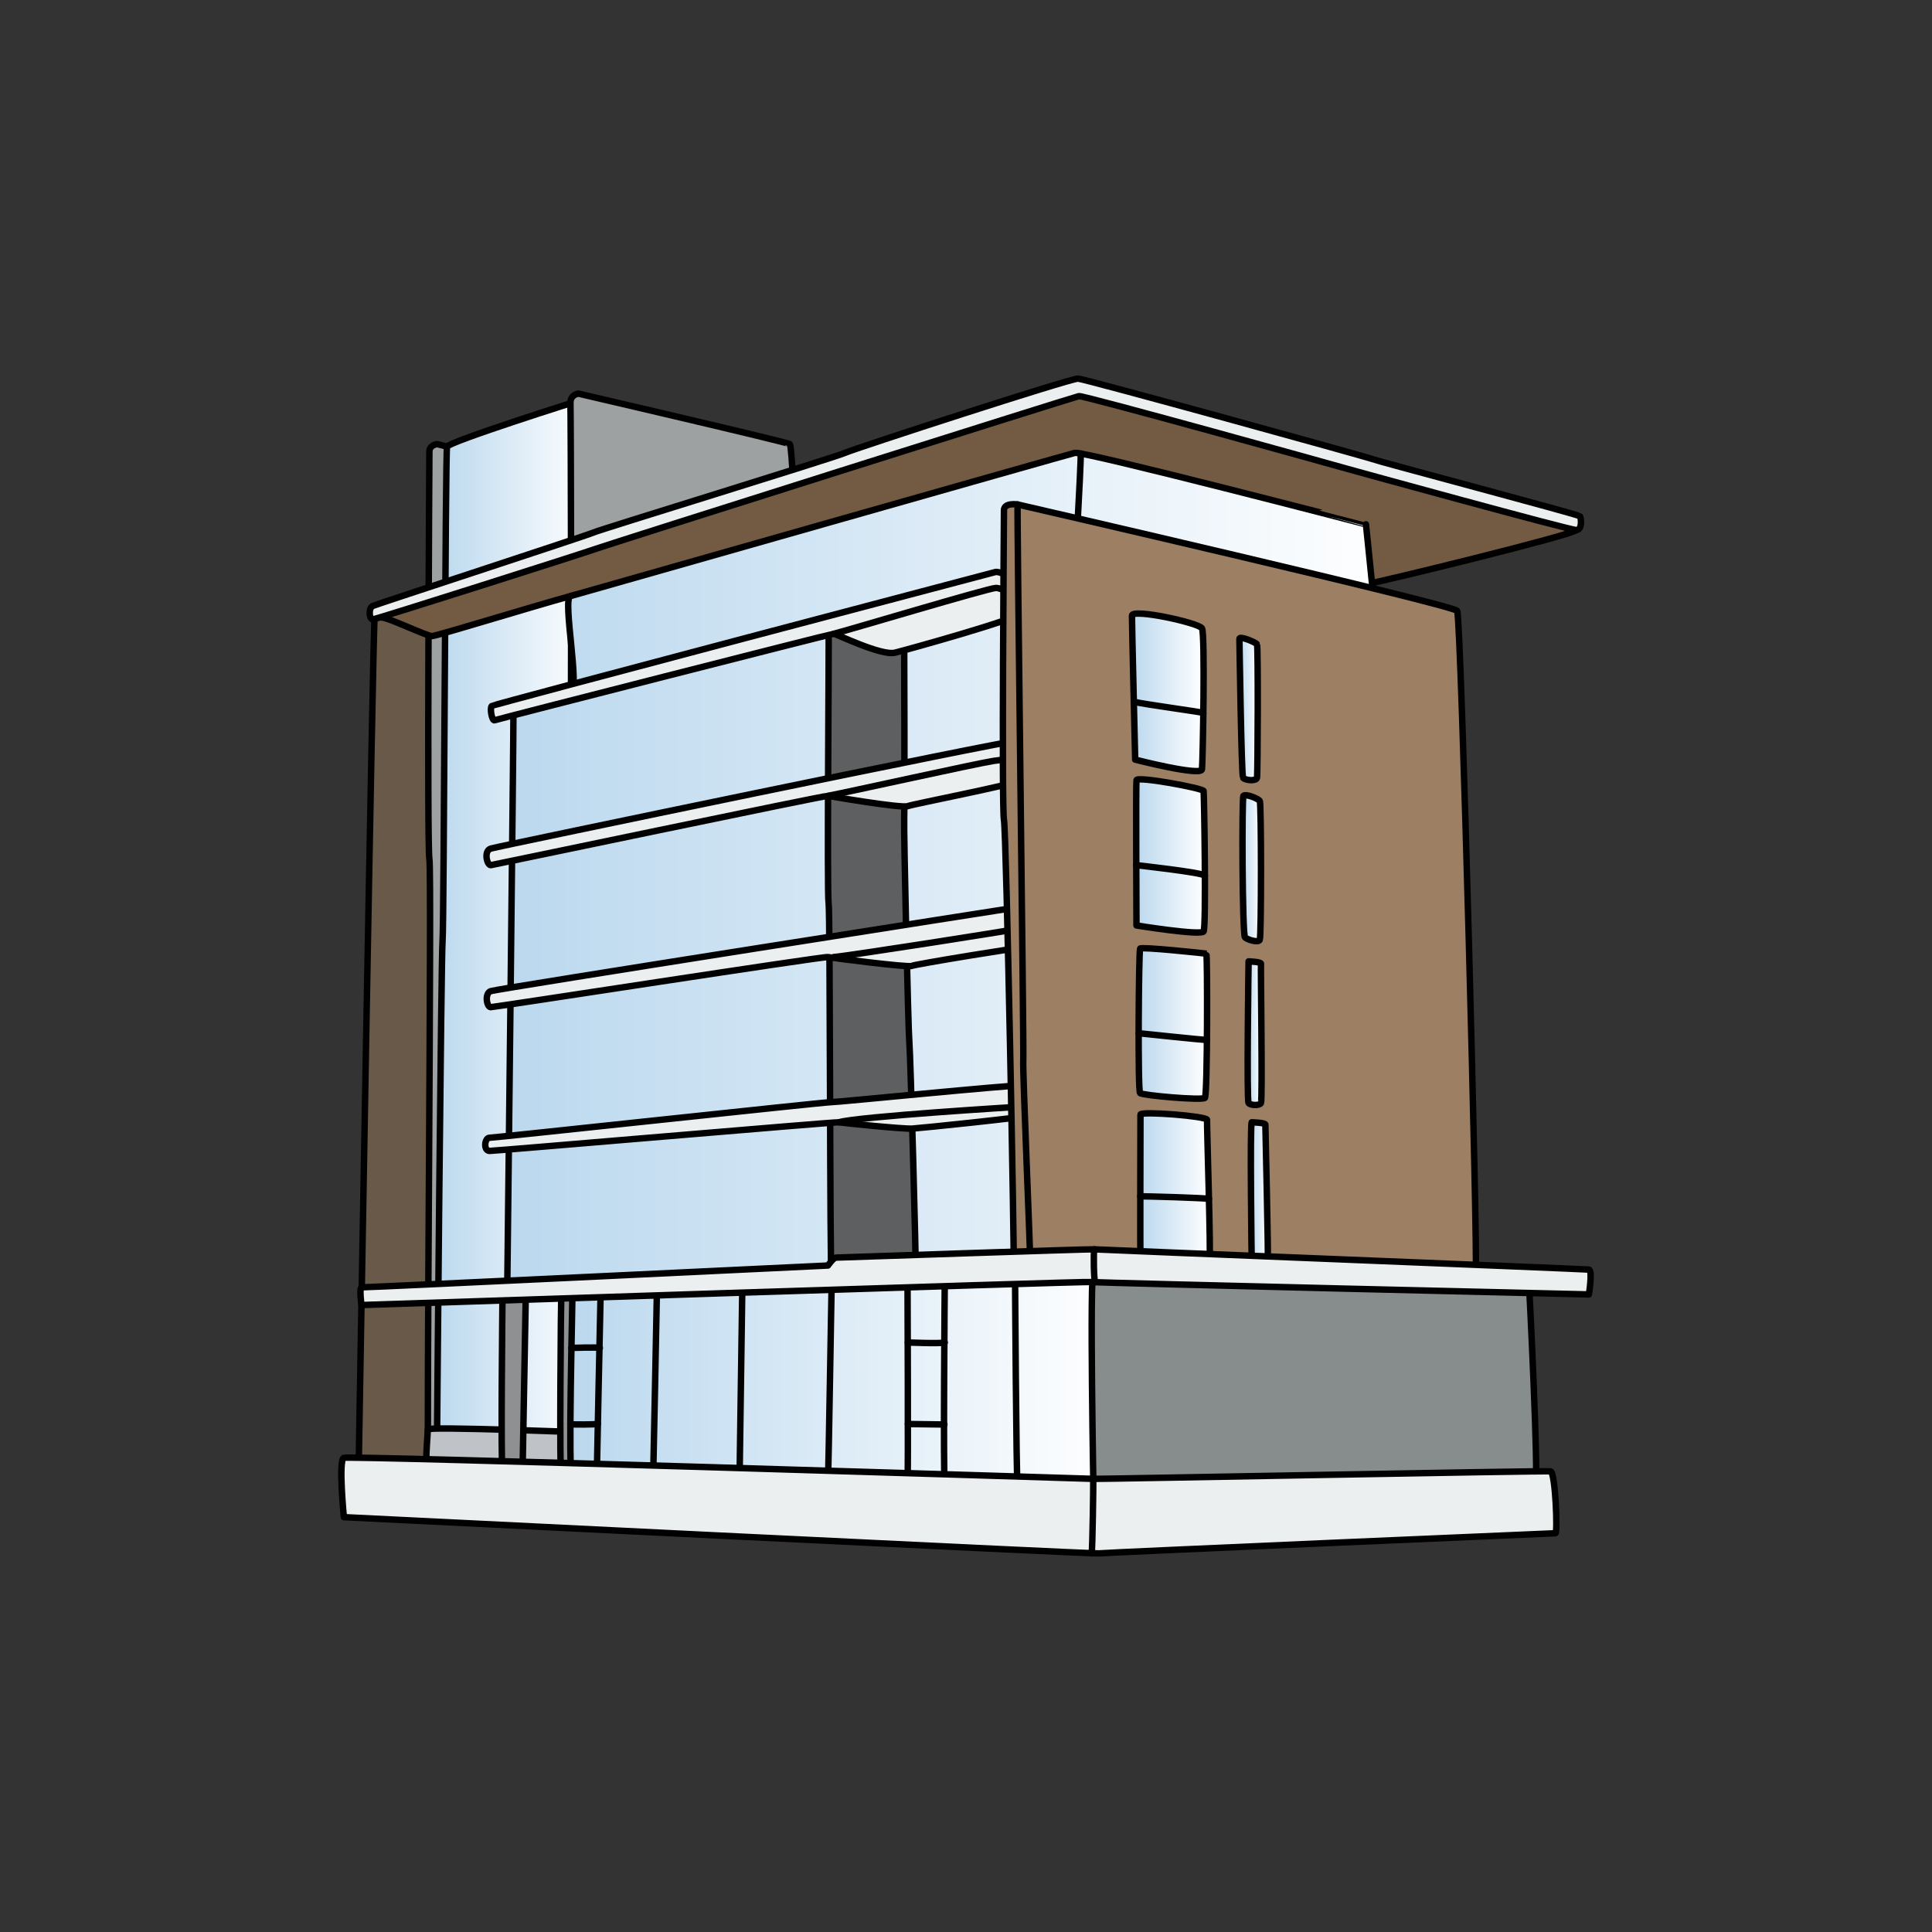 <?xml version="1.0" encoding="utf-8"?>
<!-- Generator: Adobe Illustrator 17.0.0, SVG Export Plug-In . SVG Version: 6.00 Build 0)  -->
<!DOCTYPE svg PUBLIC "-//W3C//DTD SVG 1.1//EN" "http://www.w3.org/Graphics/SVG/1.1/DTD/svg11.dtd">
<svg version="1.1" id="Layer_1" xmlns="http://www.w3.org/2000/svg" xmlns:xlink="http://www.w3.org/1999/xlink" x="0px" y="0px"
	 width="300px" height="300px" viewBox="0 0 300 300" enable-background="new 0 0 300 300" xml:space="preserve">
<rect x="0" y="0" width="300" height="300" fill="#333333" stroke="none"/>
<path fill="#685949" stroke="#000000" stroke-linecap="round" stroke-linejoin="round" stroke-miterlimit="10" d="M70.338,96.814
	c-1.569-0.129-11.897-2.615-12.159-1.177c-0.261,1.438-2.484,132.179-2.484,132.179s11.244,0.654,11.636,0.654
	c0.392,0,2.746-35.169,3.007-37.915C70.599,187.809,71.409,96.902,70.338,96.814z"/>
<path fill="#9DA1A2" stroke="#000000" stroke-linecap="round" stroke-linejoin="round" stroke-miterlimit="10" d="M70.878,70.142
	c-0.328-0.64-3.024-1.177-3.024-1.177s-1.177,0.131-1.177,1.177c0,1.046-0.392,61.056,0,63.279
	c0.392,2.223-0.479,91.911-0.174,93.088c0.305,1.177,2.92,0.392,2.92-1.046C69.423,224.025,71.548,71.45,70.878,70.142z"/>
<linearGradient id="SVGID_1_" gradientUnits="userSpaceOnUse" x1="67.854" y1="143.673" x2="91.597" y2="143.673">
	<stop  offset="0" style="stop-color:#BBD8EE"/>
	<stop  offset="1" style="stop-color:#FFFFFF"/>
</linearGradient>
<path fill="url(#SVGID_1_)" stroke="#000000" stroke-linecap="round" stroke-linejoin="round" stroke-miterlimit="10" d="
	M90.755,61.958c-0.763,0.183-21.093,6.633-21.343,7.409s-0.474,74.383-0.689,76.606c-0.215,2.223-0.869,77.268-0.869,78.575
	c0,1.307,21.834,0.915,22.357,0c0.523-0.915,1.7-37.392,1.307-42.491C91.126,176.958,91.579,61.76,90.755,61.958z"/>
<path fill="#9DA1A2" stroke="#000000" stroke-linecap="round" stroke-linejoin="round" stroke-miterlimit="10" d="M122.645,68.966
	c-0.159-0.251-32.827-7.844-32.827-7.844s-1.299,0.132-1.238,1.504s0.196,49.354-0.002,51.838
	c-0.198,2.484,36.017-3.922,35.887-5.36C124.334,107.665,123.309,70.012,122.645,68.966z"/>
<path fill="#735A43" stroke="#000000" stroke-linecap="round" stroke-linejoin="round" stroke-miterlimit="10" d="M167.217,59.683
	C165.5,59.593,58.702,94.329,58.702,94.329s-0.261,1.569,0.654,1.569c0.915,0,6.929,2.876,7.714,2.876s21.965-6.537,22.88-6.537
	c0.915,0,121.066-1.438,122.374-1.569c1.307-0.131,32.424-7.714,32.424-8.367C244.747,81.648,169.701,59.814,167.217,59.683z"/>
<path fill="#EBEFF0" stroke="#000000" stroke-linecap="round" stroke-linejoin="round" stroke-miterlimit="10" d="M245.324,80.154
	c0.18,0.206,0.438,2.138-0.577,2.147c-1.015,0.009-34.553-9.213-35.582-9.511c-1.028-0.299-40.902-11.412-41.632-11.279
	c-0.73,0.133-73.313,23.088-74.938,23.686c-1.625,0.597-34.135,10.947-34.699,10.98c-0.564,0.033-0.73-1.758,0-2.09
	c0.73-0.332,33.206-10.914,34.201-11.378s37.353-11.611,39.078-12.374c1.725-0.763,35.13-11.611,36.225-11.544
	c1.095,0.066,45.182,12.241,45.746,12.506C213.71,71.562,245.092,79.889,245.324,80.154z"/>
<linearGradient id="SVGID_2_" gradientUnits="userSpaceOnUse" x1="78.754" y1="135.657" x2="217.044" y2="135.657">
	<stop  offset="0" style="stop-color:#BBD8EE"/>
	<stop  offset="1" style="stop-color:#FFFFFF"/>
</linearGradient>
<path fill="url(#SVGID_2_)" stroke="#000000" stroke-linecap="round" stroke-linejoin="round" stroke-miterlimit="10" d="
	M166.899,70.323c-1.2,0.284-77.016,21.877-78.321,22.239c-1.305,0.362,1.605,14.745,0,14.95c-1.605,0.205-8.908,2.466-8.852,3.287
	s-0.971,90.199-0.971,90.199s93.692-4.931,95.13-4.726c1.438,0.205,41.504-36.778,42.942-47.052s-4.726-67.804-4.726-67.804
	S168.254,70.002,166.899,70.323z"/>
<path fill="none" stroke="#000000" stroke-linecap="round" stroke-linejoin="round" stroke-miterlimit="10" d="M166.693,92.513
	c0,0,1.208-20.75,1.118-22.087"/>
<path fill="#5E5F61" stroke="#000000" stroke-linecap="round" stroke-linejoin="round" stroke-miterlimit="10" d="M140.403,99.3
	c0,0,0.089,25.789,0,27.657s0.622,32.929,0.8,34.873c0.178,1.944,1.072,34.683,0.978,35.292c-0.094,0.609-12.776,1.998-13.058,1.266
	c-0.281-0.732-0.193-56.757-0.459-58.18c-0.267-1.423,0.089-41.619,0-42.419C128.575,96.988,140.401,98.589,140.403,99.3z"/>
<path fill="#EBEFF0" stroke="#000000" stroke-linecap="round" stroke-linejoin="round" stroke-miterlimit="10" d="M154.632,88.807
	c0,0-77.902,20.543-78.258,20.809c-0.356,0.267,0,2.401,0.445,2.223c0.445-0.178,52.29-13.428,52.646-13.428
	s7.381,3.468,9.515,2.935c2.134-0.534,18.586-5.107,19.653-6.155S157.3,88.807,154.632,88.807z"/>
<path fill="none" stroke="#000000" stroke-linecap="round" stroke-linejoin="round" stroke-miterlimit="10" d="M157.211,92.513
	c0,0-1.512-1.216-2.579-1.216s-23.324,6.67-25.167,7.114"/>
<path fill="#EBEFF0" stroke="#000000" stroke-linecap="round" stroke-linejoin="round" stroke-miterlimit="10" d="M157.922,115.03
	c-0.978-0.166-80.505,16.374-81.693,16.73c-1.189,0.356-0.59,2.668,0,2.579s51.909-10.849,52.35-10.76
	c0.441,0.089,11.379,1.956,12.358,1.601c0.978-0.356,15.726-3.201,17.956-4.091C161.124,120.199,159.434,115.286,157.922,115.03z"/>
<path fill="none" stroke="#000000" stroke-linecap="round" stroke-linejoin="round" stroke-miterlimit="10" d="M158.011,118.153
	c0,0-0.889-0.445-3.735,0s-22.864,4.896-25.697,5.425"/>
<path fill="#EBEFF0" stroke="#000000" stroke-linecap="round" stroke-linejoin="round" stroke-miterlimit="10" d="M158.367,140.83
	c-1.593,0.235-81.192,12.717-82.171,13.073c-0.978,0.356-0.623,2.49,0,2.49s51.732-7.915,52.367-7.781
	c0.635,0.133,12.462,1.645,12.996,1.378c0.534-0.267,16.902-2.935,18.411-3.024C161.479,146.877,159.832,140.614,158.367,140.83z"/>
<path fill="none" stroke="#000000" stroke-linecap="round" stroke-linejoin="round" stroke-miterlimit="10" d="M158.1,144.207
	c-0.534,0.18-27.093,4.339-28.635,4.401"/>
<path fill="#EBEFF0" stroke="#000000" stroke-linecap="round" stroke-linejoin="round" stroke-miterlimit="10" d="M159.434,168.487
	c-2.935,0-29.422,2.668-30.54,2.668c-1.119,0-52.075,5.513-52.875,5.513c-0.8,0-0.978,2.045,0,2.045
	c0.978,0,53.802-4.535,54.247-4.446c0.445,0.089,9.986,1.072,11.396,0.98c1.41-0.091,16.978-1.692,18.309-2.048
	S159.434,168.487,159.434,168.487z"/>
<path fill="none" stroke="#000000" stroke-linecap="round" stroke-linejoin="round" stroke-miterlimit="10" d="M158.1,171.867
	c0,0-24.9,1.512-27.835,2.401"/>
<path fill="#9D8064" stroke="#000000" stroke-linecap="round" stroke-linejoin="round" stroke-miterlimit="10" d="M226.27,94.854
	c-0.488-0.894-68.259-16.521-68.259-16.521s-2.116-0.332-2.116,0.896c0,1.229-0.375,46.229,0,48.104
	c0.375,1.875,1.651,68.782,1.513,69.641s28.487,0.859,29.737,0.859s41.625,0,42-0.625S226.895,96,226.27,94.854z"/>
<path fill="none" stroke="#000000" stroke-linecap="round" stroke-linejoin="round" stroke-miterlimit="10" d="M158.011,78.332
	c-0.116,1,1.005,85.125,0.882,86.375s1.152,30.625,1.077,31.5"/>
<linearGradient id="SVGID_3_" gradientUnits="userSpaceOnUse" x1="175.769" y1="107.506" x2="186.898" y2="107.506">
	<stop  offset="0" style="stop-color:#BBD8EE"/>
	<stop  offset="1" style="stop-color:#FFFFFF"/>
</linearGradient>
<path fill="url(#SVGID_3_)" stroke="#000000" stroke-linecap="round" stroke-linejoin="round" stroke-miterlimit="10" d="
	M175.77,95.582c-0.025,0.558,0.5,22.373,0.5,22.373s10.25,2.627,10.375,1.502s0.5-21.025,0-21.888
	C186.145,96.707,175.82,94.458,175.77,95.582z"/>
<path fill="none" stroke="#000000" stroke-linecap="round" stroke-linejoin="round" stroke-miterlimit="10" d="M176.057,108.965
	c1.338,0.367,10.799,1.626,10.797,1.746"/>
<linearGradient id="SVGID_4_" gradientUnits="userSpaceOnUse" x1="192.455" y1="110.097" x2="195.303" y2="110.097">
	<stop  offset="0" style="stop-color:#BBD8EE"/>
	<stop  offset="1" style="stop-color:#FFFFFF"/>
</linearGradient>
<path fill="url(#SVGID_4_)" stroke="#000000" stroke-linecap="round" stroke-linejoin="round" stroke-miterlimit="10" d="
	M192.455,99.207c0,0,0.314,21.176,0.562,21.559c0.248,0.384,2.045,0.608,2.169,0c0.124-0.608,0.186-20.499,0-20.747
	C195,99.772,192.446,98.644,192.455,99.207z"/>
<linearGradient id="SVGID_5_" gradientUnits="userSpaceOnUse" x1="176.429" y1="132.908" x2="187.102" y2="132.908">
	<stop  offset="0" style="stop-color:#BBD8EE"/>
	<stop  offset="1" style="stop-color:#FFFFFF"/>
</linearGradient>
<path fill="url(#SVGID_5_)" stroke="#000000" stroke-linecap="round" stroke-linejoin="round" stroke-miterlimit="10" d="
	M176.471,121.143c-0.096,0.523,0,22.563,0,22.563s10.008,1.611,10.426,0.93c0.418-0.682,0.078-21.379,0-21.812
	S176.589,120.503,176.471,121.143z"/>
<path fill="none" stroke="#000000" stroke-linecap="round" stroke-linejoin="round" stroke-miterlimit="10" d="M176.429,134.341
	c0,0,10.203,1.123,10.669,1.619"/>
<linearGradient id="SVGID_6_" gradientUnits="userSpaceOnUse" x1="192.931" y1="134.816" x2="195.805" y2="134.816">
	<stop  offset="0" style="stop-color:#BBD8EE"/>
	<stop  offset="1" style="stop-color:#FFFFFF"/>
</linearGradient>
<path fill="url(#SVGID_6_)" stroke="#000000" stroke-linecap="round" stroke-linejoin="round" stroke-miterlimit="10" d="
	M193.079,123.578c-0.253,0.245-0.186,21.616,0.248,21.988c0.434,0.372,2.045,0.868,2.293,0.372s0.248-21.193,0-21.565
	S193.45,123.217,193.079,123.578z"/>
<linearGradient id="SVGID_7_" gradientUnits="userSpaceOnUse" x1="176.81" y1="158.92" x2="187.436" y2="158.92">
	<stop  offset="0" style="stop-color:#BBD8EE"/>
	<stop  offset="1" style="stop-color:#FFFFFF"/>
</linearGradient>
<path fill="url(#SVGID_7_)" stroke="#000000" stroke-linecap="round" stroke-linejoin="round" stroke-miterlimit="10" d="
	M177.029,147.301c-0.2,0.678-0.372,22.06,0,22.432c0.372,0.372,9.673,1.177,10.073,0.744c0.4-0.434,0.4-22.355,0.214-22.394
	S177.127,146.971,177.029,147.301z"/>
<path fill="none" stroke="#000000" stroke-linecap="round" stroke-linejoin="round" stroke-miterlimit="10" d="M176.81,160.438
	c0.591,0.062,10.079,1.055,10.602,1.054"/>
<linearGradient id="SVGID_8_" gradientUnits="userSpaceOnUse" x1="193.739" y1="160.434" x2="195.903" y2="160.434">
	<stop  offset="0" style="stop-color:#BBD8EE"/>
	<stop  offset="1" style="stop-color:#FFFFFF"/>
</linearGradient>
<path fill="url(#SVGID_8_)" stroke="#000000" stroke-linecap="round" stroke-linejoin="round" stroke-miterlimit="10" d="
	M193.879,149.284c0,0-0.315,21.627,0,21.998c0.315,0.372,1.678,0.434,1.926,0c0.248-0.434-0.062-21.317,0-21.627
	C195.867,149.346,193.879,149.284,193.879,149.284z"/>
<linearGradient id="SVGID_9_" gradientUnits="userSpaceOnUse" x1="177.064" y1="184.519" x2="187.865" y2="184.519">
	<stop  offset="0" style="stop-color:#BBD8EE"/>
	<stop  offset="1" style="stop-color:#FFFFFF"/>
</linearGradient>
<path fill="url(#SVGID_9_)" stroke="#000000" stroke-linecap="round" stroke-linejoin="round" stroke-miterlimit="10" d="
	M177.091,173.067c0,0-0.062,22.32,0,22.692c0.062,0.372,10.472,0.682,10.72,0c0.248-0.682-0.441-21.317-0.376-21.874
	C187.502,173.327,177.093,172.497,177.091,173.067z"/>
<path fill="none" stroke="#000000" stroke-linecap="round" stroke-linejoin="round" stroke-miterlimit="10" d="M177.066,185.782
	c0.769-0.062,10.017,0.246,10.66,0.371"/>
<linearGradient id="SVGID_10_" gradientUnits="userSpaceOnUse" x1="194.233" y1="185.389" x2="196.879" y2="185.389">
	<stop  offset="0" style="stop-color:#BBD8EE"/>
	<stop  offset="1" style="stop-color:#FFFFFF"/>
</linearGradient>
<path fill="url(#SVGID_10_)" stroke="#000000" stroke-linecap="round" stroke-linejoin="round" stroke-miterlimit="10" d="
	M194.368,174.268c-0.298,0.299-0.012,21.43,0,21.895s2.366,0.465,2.49,0c0.124-0.465-0.372-21.224-0.372-21.534
	C196.487,174.318,194.368,174.268,194.368,174.268z"/>
<path fill="#BFC3C7" stroke="#000000" stroke-linecap="round" stroke-linejoin="round" stroke-miterlimit="10" d="M91.597,222.457
	c0,0-25.163-0.999-25.16-0.5c0.003,0.499-0.583,6.875,0,7.125s24.862,3,25.16,1.25S92.742,222.502,91.597,222.457z"/>
<path fill="#8F9092" stroke="#000000" stroke-linecap="round" stroke-linejoin="round" stroke-miterlimit="10" d="M81.145,228.47
	l0.5-27.471c0,0-3.625,0.209-3.625,0.834s-0.277,24.719,0,26.637S81.124,229.614,81.145,228.47z"/>
<path fill="#8F9092" stroke="#000000" stroke-linecap="round" stroke-linejoin="round" stroke-miterlimit="10" d="M87.16,200.558
	c-0.052,0.979-0.318,28.655,0,29.362c0.318,0.707,1.667,0.193,1.667-0.642c0-0.835,0.319-28.649,0-28.72
	S87.185,200.099,87.16,200.558z"/>
<linearGradient id="SVGID_11_" gradientUnits="userSpaceOnUse" x1="88.563" y1="214.096" x2="172.68" y2="214.096">
	<stop  offset="0" style="stop-color:#BBD8EE"/>
	<stop  offset="1" style="stop-color:#FFFFFF"/>
</linearGradient>
<path fill="url(#SVGID_11_)" stroke="#000000" stroke-linecap="round" stroke-linejoin="round" stroke-miterlimit="10" d="
	M125.761,199.41c-0.45,0.008-36.907,0.741-36.874,1.589c0.033,0.848-0.702,28.215-0.06,28.279
	c0.642,0.064,39.053,1.662,40.145,1.634c1.092-0.028,43.421,1.192,43.678,0.614s-1.22-35.088-2.377-35.015
	C169.118,196.584,126.468,199.397,125.761,199.41z"/>
<path fill="none" stroke="#000000" stroke-linecap="round" stroke-linejoin="round" stroke-miterlimit="10" d="M93.259,200.999
	c0,0.017-0.578,26.994-0.578,27.572"/>
<path fill="none" stroke="#000000" stroke-linecap="round" stroke-linejoin="round" stroke-miterlimit="10" d="M88.732,209.301
	c0,0,4.014-0.128,4.413,0"/>
<path fill="none" stroke="#000000" stroke-linecap="round" stroke-linejoin="round" stroke-miterlimit="10" d="M92.832,221.121
	c-0.408,0.064-3.955,0.129-4.269,0"/>
<path fill="none" stroke="#000000" stroke-linecap="round" stroke-linejoin="round" stroke-miterlimit="10" d="M101.995,200.999
	c0,0.916-0.571,28.448-0.578,28.638"/>
<path fill="none" stroke="#000000" stroke-linecap="round" stroke-linejoin="round" stroke-miterlimit="10" d="M115.278,199.098
	c0,0-0.437,29.537-0.437,30.244"/>
<path fill="none" stroke="#000000" stroke-linecap="round" stroke-linejoin="round" stroke-miterlimit="10" d="M129.156,199.2
	c-0.055,0.338-0.482,29.171-0.593,30.436"/>
<path fill="none" stroke="#000000" stroke-linecap="round" stroke-linejoin="round" stroke-miterlimit="10" d="M140.919,198.436
	c0,0,0.127,31.372,0,32.062"/>
<path fill="none" stroke="#000000" stroke-linecap="round" stroke-linejoin="round" stroke-miterlimit="10" d="M146.701,199.098
	c0,0-0.26,30.565,0,31.4"/>
<path fill="none" stroke="#000000" stroke-linecap="round" stroke-linejoin="round" stroke-miterlimit="10" d="M140.976,208.466
	c0.265,0,4.954,0.193,5.725,0"/>
<line fill="none" stroke="#000000" stroke-linecap="round" stroke-linejoin="round" stroke-miterlimit="10" x1="140.976" y1="221.121" x2="146.643" y2="221.195"/>
<path fill="none" stroke="#000000" stroke-linecap="round" stroke-linejoin="round" stroke-miterlimit="10" d="M157.62,198.436
	c0,0,0.187,31.484,0.383,32.062"/>
<path fill="#878C8C" stroke="#000000" stroke-linecap="round" stroke-linejoin="round" stroke-miterlimit="10" d="M237.397,199.217
	c0.084,0.539,1.542,30.51,1.028,30.831c-0.514,0.321-68.6,3.276-68.6,3.083c0-0.193-0.689-35.765,0-35.97
	C170.513,196.957,237.278,198.452,237.397,199.217z"/>
<path fill="#EBEFF0" stroke="#000000" stroke-linecap="round" stroke-linejoin="round" stroke-miterlimit="10" d="M246.722,197.142
	c0.611,0.079,0,3.856,0,3.856s-76.386-1.787-77.204-1.928c-0.818-0.141-113.39,3.576-113.39,3.576s-0.379-2.801,0.048-2.752
	c0.427,0.049,72.387-3.384,72.387-3.384s0.856-1.232,1.261-1.232c0.406,0,39.484-1.352,40.093-1.285
	C170.526,194.062,245.979,197.046,246.722,197.142z"/>
<path fill="none" stroke="#000000" stroke-linecap="round" stroke-linejoin="round" stroke-miterlimit="10" d="M170.044,199.098
	c-0.194-0.371-0.262-4.563-0.126-5.104"/>
<path fill="#EBEFF0" stroke="#000000" stroke-linecap="round" stroke-linejoin="round" stroke-miterlimit="10" d="M169.763,229.636
	c-2.493-0.072-115.493-3.614-116.368-3.271s0,9.218,0,9.218s116.25,5.75,117.25,5.625s70.5-3.125,70.875-3.125s0-9.475-0.75-9.613
	S171.257,229.679,169.763,229.636z"/>
<path fill="none" stroke="#000000" stroke-linecap="round" stroke-linejoin="round" stroke-miterlimit="10" d="M169.518,241.209
	c0.127-1.002,0.265-10.395,0.245-11.573"/>
</svg>
